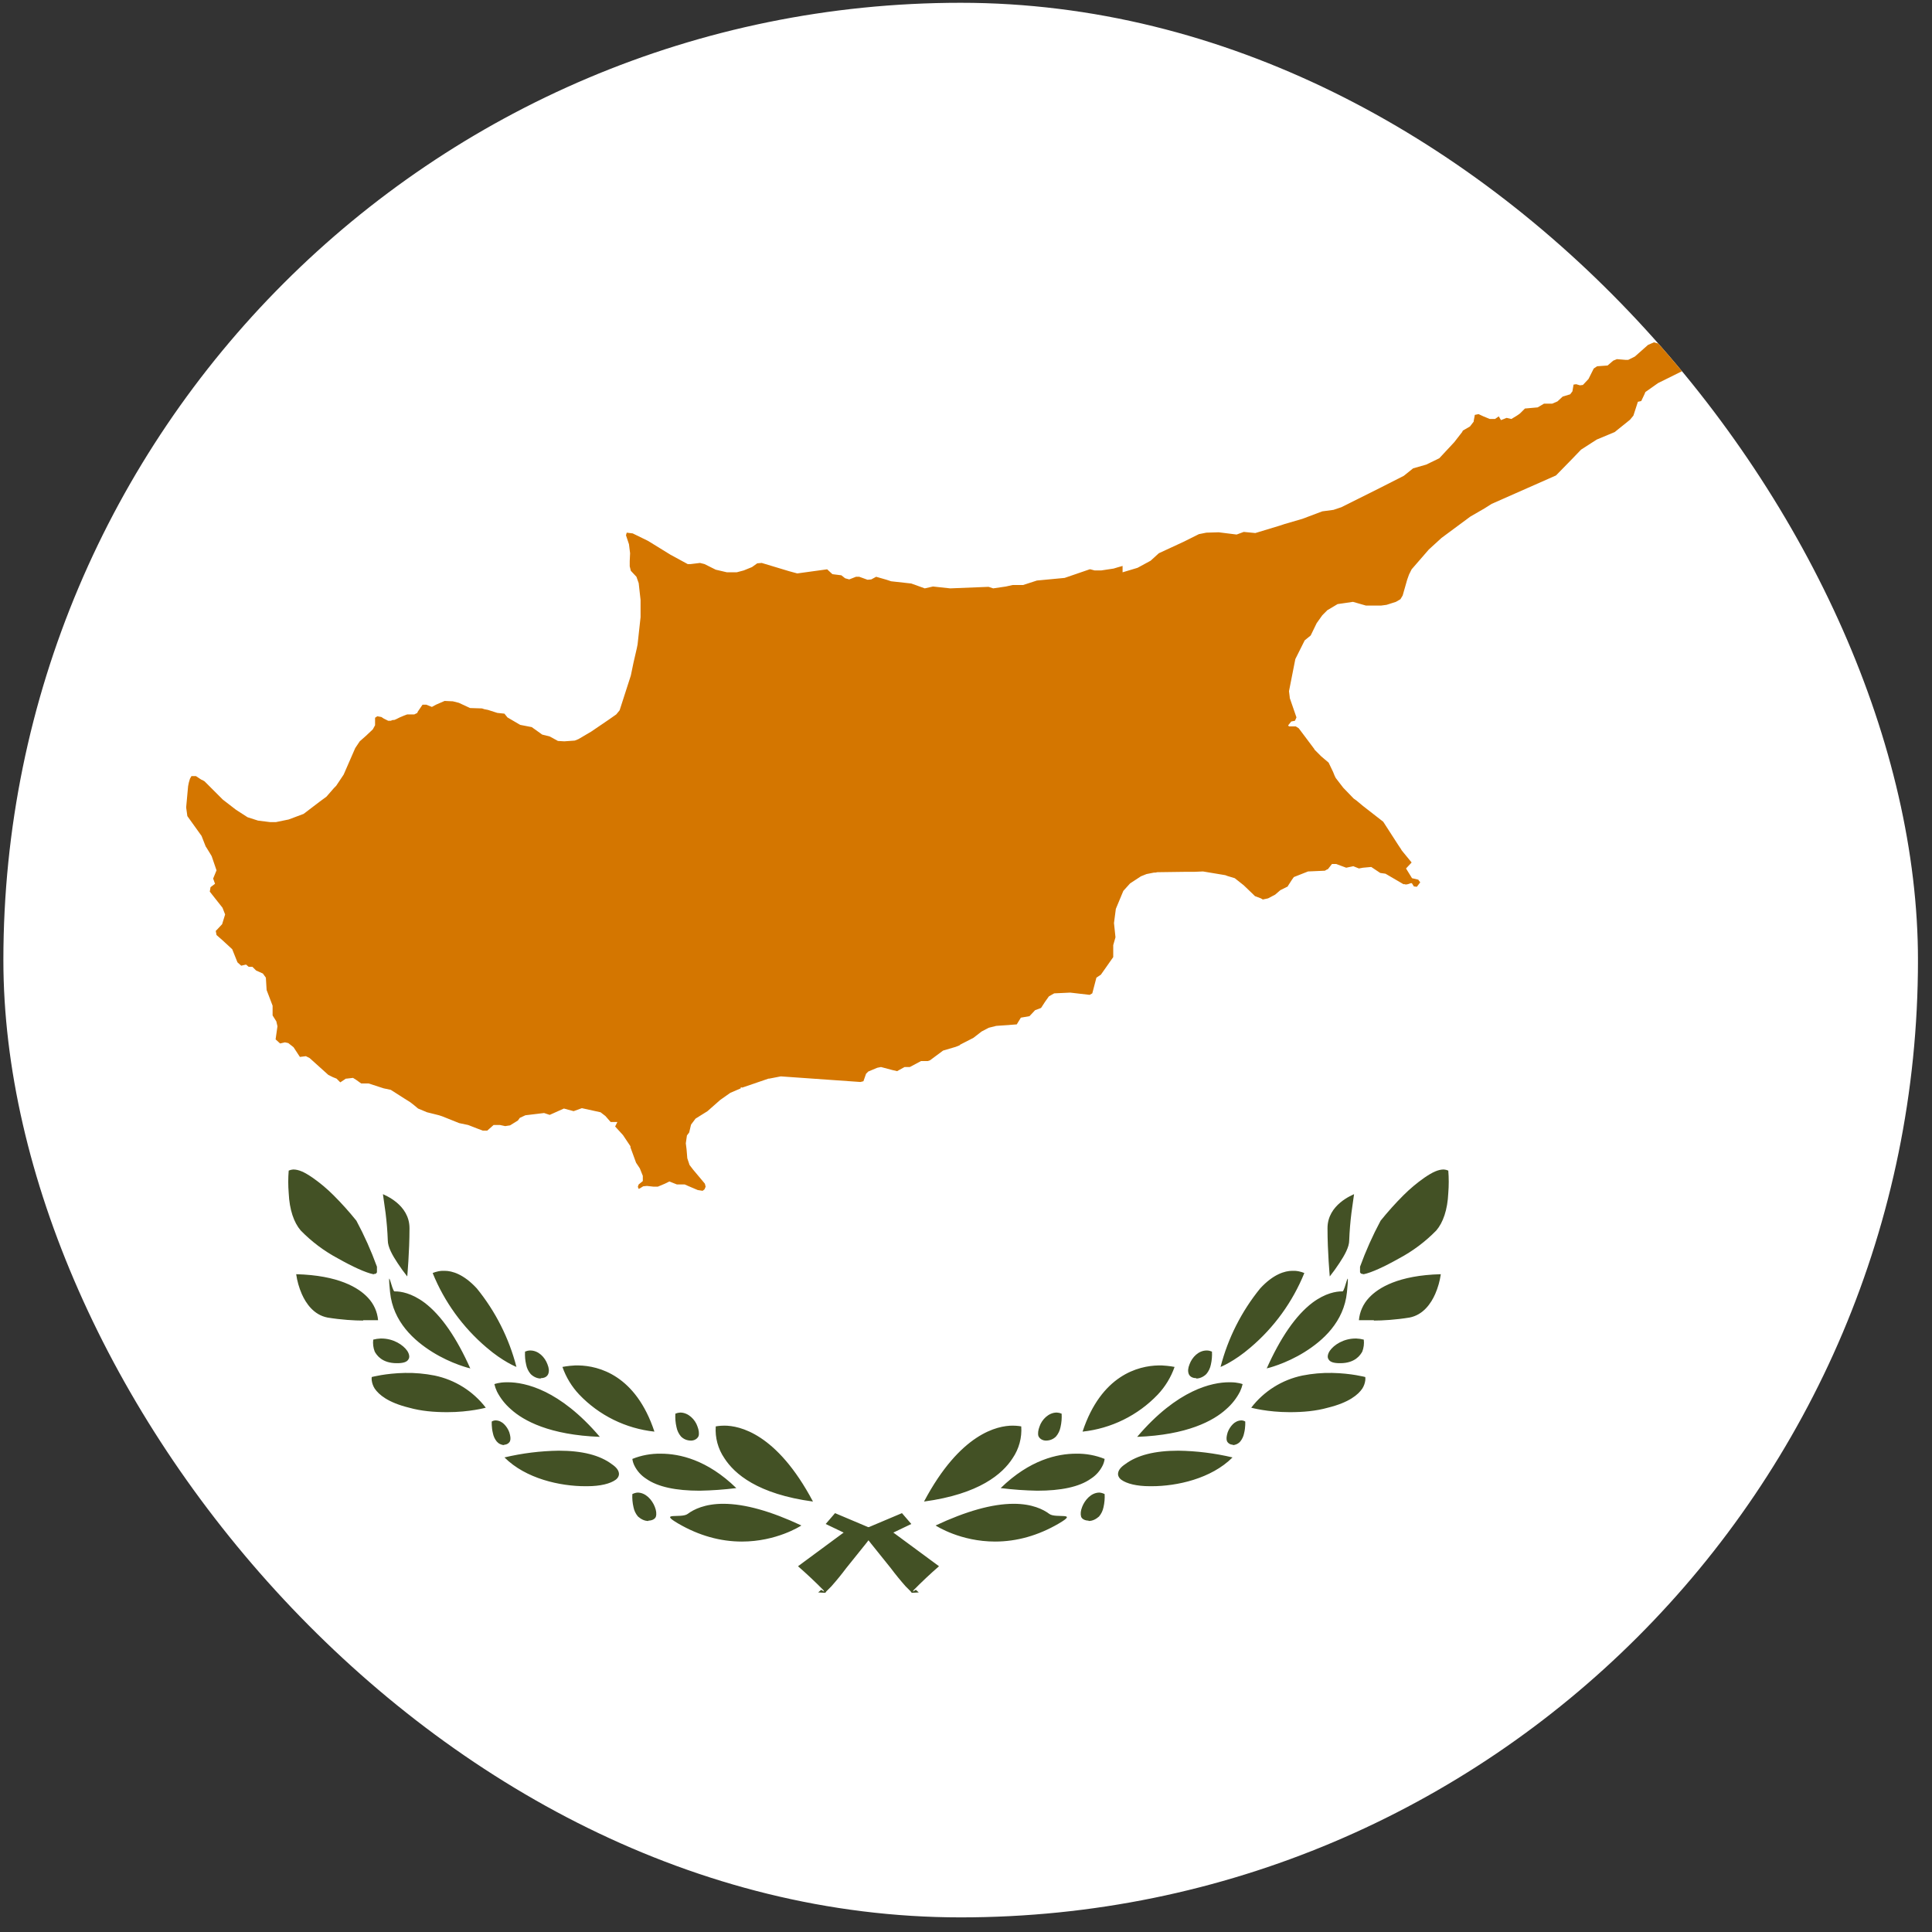 <svg width="111" height="111" viewBox="0 0 111 111" fill="none" xmlns="http://www.w3.org/2000/svg">
<rect x="0" y="0" width="111" height="111" fill="#333333" stroke="none"/>
<g clip-path="url(#clip0_5158_370453)">
<path d="M0.193 0.16H110.193V110.16H0.193V0.16Z" fill="white"/>
<path d="M52.402 91.511C52.377 91.501 52.356 91.487 52.337 91.468V91.447L52.036 91.146C51.736 90.807 51.449 90.456 51.177 90.093L50.038 88.675L49.888 88.482L48.47 88.052L47.439 87.558L47.976 86.935L49.91 87.752L51.327 88.052L53.949 89.986C53.444 90.425 52.957 90.884 52.488 91.361C52.47 91.388 52.456 91.417 52.445 91.447L52.617 91.34L52.788 91.49L52.423 91.511H52.402ZM42.626 88.568C41.38 88.568 40.156 88.224 38.974 87.537C37.792 86.849 39.146 87.257 39.511 86.978C39.855 86.72 40.499 86.398 41.552 86.398C42.798 86.398 44.302 86.828 46.042 87.644C45.978 87.687 44.603 88.568 42.626 88.568ZM37.255 87.386C37.019 87.386 36.825 87.279 36.654 87.129C36.523 86.975 36.434 86.79 36.396 86.591C36.339 86.345 36.317 86.092 36.331 85.84C36.425 85.791 36.527 85.762 36.632 85.754C37.105 85.754 37.47 86.183 37.62 86.57C37.706 86.785 37.728 86.978 37.685 87.129C37.642 87.279 37.449 87.365 37.255 87.365V87.386ZM46.708 86.269C43.529 85.84 42.197 84.679 41.617 83.777C41.251 83.241 41.077 82.598 41.122 81.951C41.122 81.951 41.337 81.908 41.617 81.908C42.476 81.908 44.624 82.338 46.708 86.269ZM40.199 85.646C38.845 85.646 37.792 85.431 37.126 84.959C36.83 84.77 36.592 84.502 36.439 84.185C36.385 84.07 36.348 83.947 36.331 83.82C36.85 83.611 37.405 83.509 37.964 83.519C39.038 83.519 40.628 83.863 42.304 85.496C41.605 85.583 40.903 85.633 40.199 85.646V85.646ZM33.624 85.388C32.185 85.388 30.208 84.959 28.984 83.734C30.005 83.492 31.049 83.362 32.099 83.347C33.452 83.347 34.462 83.605 35.15 84.121C35.407 84.293 35.536 84.465 35.558 84.636C35.579 84.765 35.515 84.916 35.364 85.023C35.064 85.238 34.505 85.388 33.732 85.388H33.624ZM28.962 83.025C28.879 83.022 28.798 83.001 28.724 82.964C28.65 82.927 28.585 82.875 28.532 82.81C28.423 82.673 28.35 82.51 28.318 82.338C28.232 81.994 28.253 81.671 28.253 81.671C28.318 81.631 28.392 81.609 28.468 81.607C28.683 81.607 28.855 81.715 28.962 81.822C29.096 81.956 29.199 82.117 29.263 82.295C29.327 82.509 29.349 82.66 29.306 82.789C29.263 82.896 29.134 83.004 28.962 83.004V83.025ZM39.704 82.767C39.468 82.767 39.275 82.681 39.124 82.531C38.994 82.377 38.905 82.192 38.867 81.994C38.808 81.74 38.786 81.48 38.802 81.22C38.891 81.182 38.985 81.16 39.081 81.156C39.554 81.156 39.941 81.564 40.07 81.951C40.156 82.166 40.177 82.38 40.134 82.509C40.07 82.66 39.898 82.767 39.704 82.767V82.767ZM34.462 82.552C31.583 82.445 30.079 81.629 29.349 80.963C29.022 80.68 28.752 80.337 28.554 79.953C28.489 79.815 28.438 79.671 28.404 79.523C28.404 79.523 28.661 79.416 29.113 79.416H29.177C30.144 79.416 32.142 79.824 34.462 82.552V82.552ZM37.599 82.252C35.953 82.075 34.423 81.322 33.281 80.125C32.849 79.669 32.52 79.127 32.314 78.535C32.314 78.535 32.614 78.47 33.044 78.449C33.109 78.447 33.173 78.447 33.238 78.449C34.398 78.47 36.525 79.007 37.599 82.252V82.252ZM25.697 81.134C24.923 81.134 24.193 81.07 23.505 80.877C22.281 80.576 21.765 80.125 21.529 79.781C21.438 79.638 21.379 79.477 21.357 79.308C21.349 79.244 21.349 79.179 21.357 79.115C21.357 79.115 22.152 78.9 23.269 78.879C23.838 78.868 24.407 78.919 24.966 79.029C26.137 79.272 27.182 79.927 27.91 80.877C27.91 80.877 26.986 81.134 25.697 81.134V81.134ZM31.068 79.201C30.853 79.201 30.638 79.093 30.488 78.943C30.357 78.789 30.268 78.604 30.23 78.406C30.172 78.16 30.151 77.906 30.165 77.654C30.254 77.616 30.348 77.594 30.445 77.59H30.466C30.939 77.59 31.304 77.976 31.454 78.384C31.54 78.599 31.562 78.771 31.497 78.943C31.433 79.093 31.282 79.179 31.068 79.179V79.201ZM27.029 78.621C27.007 78.621 25.933 78.363 24.837 77.675C23.806 77.031 22.581 75.957 22.41 74.238C22.238 72.519 22.517 74.195 22.667 74.195H22.71C23.011 74.195 23.634 74.281 24.386 74.84C25.353 75.57 26.234 76.859 27.029 78.642V78.621ZM29.671 78.535C29.671 78.535 28.898 78.234 27.952 77.418C26.591 76.263 25.529 74.796 24.859 73.142C24.859 73.142 25.073 73.035 25.396 73.013C25.417 73.012 25.439 73.012 25.46 73.013H25.546C25.976 73.013 26.642 73.207 27.394 74.023C28.47 75.345 29.246 76.884 29.671 78.535ZM22.796 78.32C21.937 78.32 21.636 77.847 21.529 77.654C21.444 77.435 21.415 77.199 21.443 76.966C21.583 76.929 21.727 76.907 21.872 76.902H21.915C22.603 76.902 23.161 77.267 23.398 77.611C23.441 77.675 23.591 77.933 23.462 78.105C23.376 78.255 23.161 78.32 22.818 78.32H22.796ZM20.863 75.871C20.369 75.871 19.616 75.828 18.822 75.699C18.027 75.549 17.576 74.882 17.339 74.345C17.181 73.982 17.072 73.599 17.017 73.207C19.445 73.271 20.605 73.98 21.142 74.56C21.475 74.912 21.68 75.366 21.722 75.849H20.863V75.871ZM23.398 73.336C23.199 73.087 23.013 72.829 22.839 72.562C22.538 72.111 22.281 71.638 22.281 71.273C22.261 70.742 22.218 70.211 22.152 69.683L22.001 68.609C22.066 68.652 23.527 69.189 23.527 70.564C23.527 71.939 23.398 73.314 23.398 73.336V73.336ZM21.507 73.207H21.443C21.013 73.121 20.261 72.777 19.423 72.304C18.628 71.882 17.903 71.338 17.275 70.693C16.888 70.242 16.63 69.511 16.587 68.545C16.552 68.116 16.552 67.684 16.587 67.255C16.669 67.219 16.756 67.197 16.845 67.191C17.167 67.191 17.49 67.341 17.962 67.664C18.392 67.965 18.794 68.303 19.165 68.674C19.628 69.136 20.066 69.624 20.476 70.134C20.933 70.986 21.327 71.869 21.657 72.777V73.099C21.64 73.137 21.61 73.168 21.572 73.185C21.543 73.191 21.514 73.191 21.486 73.185L21.507 73.207Z" fill="#435125"/>
<path d="M47.395 91.511C47.419 91.501 47.441 91.487 47.459 91.468V91.447L47.76 91.146C48.061 90.807 48.348 90.456 48.619 90.093L49.758 88.675L49.908 88.482L51.326 88.052L52.358 87.558L51.821 86.935L49.887 87.752L48.469 88.052L45.848 89.986C46.352 90.425 46.84 90.884 47.309 91.361C47.326 91.388 47.34 91.417 47.352 91.447L47.18 91.34L47.008 91.49L47.373 91.511H47.395ZM57.17 88.568C58.416 88.568 59.641 88.224 60.822 87.537C62.004 86.849 60.651 87.257 60.285 86.978C59.942 86.72 59.297 86.398 58.244 86.398C56.998 86.398 55.494 86.828 53.754 87.644C53.819 87.687 55.194 88.568 57.17 88.568ZM62.541 87.386C62.778 87.386 62.971 87.279 63.143 87.129C63.273 86.975 63.362 86.79 63.401 86.591C63.457 86.345 63.479 86.092 63.465 85.84C63.371 85.791 63.269 85.762 63.164 85.754C62.692 85.754 62.326 86.183 62.176 86.57C62.09 86.785 62.069 86.978 62.111 87.129C62.154 87.279 62.348 87.365 62.541 87.365V87.386ZM53.088 86.269C56.268 85.84 57.6 84.679 58.18 83.777C58.546 83.241 58.72 82.598 58.674 81.951C58.674 81.951 58.459 81.908 58.18 81.908C57.321 81.908 55.172 82.338 53.088 86.269ZM59.598 85.646C60.951 85.646 62.004 85.431 62.67 84.959C62.967 84.77 63.205 84.502 63.358 84.185C63.412 84.07 63.448 83.947 63.465 83.82C62.946 83.611 62.391 83.509 61.832 83.519C60.758 83.519 59.168 83.863 57.492 85.496C58.191 85.583 58.894 85.633 59.598 85.646V85.646ZM66.172 85.388C67.612 85.388 69.588 84.959 70.813 83.734C69.791 83.492 68.747 83.362 67.698 83.347C66.344 83.347 65.334 83.605 64.647 84.121C64.389 84.293 64.26 84.465 64.239 84.636C64.217 84.765 64.281 84.916 64.432 85.023C64.733 85.238 65.291 85.388 66.065 85.388H66.172ZM70.834 83.025C70.917 83.022 70.998 83.001 71.072 82.964C71.146 82.927 71.212 82.875 71.264 82.81C71.373 82.673 71.447 82.51 71.479 82.338C71.565 81.994 71.543 81.671 71.543 81.671C71.478 81.631 71.404 81.609 71.328 81.607C71.114 81.607 70.942 81.715 70.834 81.822C70.701 81.956 70.598 82.117 70.533 82.295C70.469 82.509 70.448 82.66 70.49 82.789C70.533 82.896 70.662 83.004 70.834 83.004V83.025ZM60.092 82.767C60.328 82.767 60.522 82.681 60.672 82.531C60.803 82.377 60.891 82.192 60.93 81.994C60.989 81.74 61.01 81.48 60.994 81.22C60.906 81.182 60.811 81.16 60.715 81.156C60.242 81.156 59.856 81.564 59.727 81.951C59.641 82.166 59.619 82.38 59.662 82.509C59.727 82.66 59.899 82.767 60.092 82.767V82.767ZM65.334 82.552C68.213 82.445 69.717 81.629 70.448 80.963C70.775 80.68 71.045 80.337 71.242 79.953C71.308 79.815 71.358 79.671 71.393 79.523C71.393 79.523 71.135 79.416 70.684 79.416H70.619C69.653 79.416 67.654 79.824 65.334 82.552V82.552ZM62.197 82.252C63.843 82.075 65.373 81.322 66.516 80.125C66.947 79.669 67.277 79.127 67.483 78.535C67.483 78.535 67.182 78.47 66.752 78.449C66.688 78.447 66.623 78.447 66.559 78.449C65.399 78.47 63.272 79.007 62.197 82.252V82.252ZM74.1 81.134C74.873 81.134 75.604 81.07 76.291 80.877C77.516 80.576 78.031 80.125 78.268 79.781C78.359 79.638 78.418 79.477 78.44 79.308C78.448 79.244 78.448 79.179 78.44 79.115C78.44 79.115 77.645 78.9 76.528 78.879C75.958 78.868 75.389 78.919 74.83 79.029C73.659 79.272 72.615 79.927 71.887 80.877C71.887 80.877 72.811 81.134 74.1 81.134V81.134ZM68.729 79.201C68.944 79.201 69.158 79.093 69.309 78.943C69.439 78.789 69.528 78.604 69.567 78.406C69.624 78.16 69.646 77.906 69.631 77.654C69.543 77.616 69.448 77.594 69.352 77.59H69.33C68.858 77.59 68.492 77.976 68.342 78.384C68.256 78.599 68.235 78.771 68.299 78.943C68.364 79.093 68.514 79.179 68.729 79.179V79.201ZM72.768 78.621C72.789 78.621 73.864 78.363 74.959 77.675C75.99 77.031 77.215 75.957 77.387 74.238C77.559 72.519 77.279 74.195 77.129 74.195H77.086C76.785 74.195 76.162 74.281 75.41 74.84C74.444 75.57 73.563 76.859 72.768 78.642V78.621ZM70.125 78.535C70.125 78.535 70.899 78.234 71.844 77.418C73.206 76.263 74.267 74.796 74.938 73.142C74.938 73.142 74.723 73.035 74.401 73.013C74.379 73.012 74.358 73.012 74.336 73.013H74.25C73.82 73.013 73.154 73.207 72.403 74.023C71.327 75.345 70.55 76.884 70.125 78.535ZM77 78.32C77.86 78.32 78.16 77.847 78.268 77.654C78.352 77.435 78.382 77.199 78.354 76.966C78.213 76.929 78.069 76.907 77.924 76.902H77.881C77.194 76.902 76.635 77.267 76.399 77.611C76.356 77.675 76.205 77.933 76.334 78.105C76.42 78.255 76.635 78.32 76.979 78.32H77ZM78.934 75.871C79.428 75.871 80.18 75.828 80.975 75.699C81.77 75.549 82.221 74.882 82.457 74.345C82.616 73.982 82.724 73.599 82.779 73.207C80.352 73.271 79.192 73.98 78.654 74.56C78.321 74.912 78.117 75.366 78.074 75.849H78.934V75.871ZM76.399 73.336C76.597 73.087 76.784 72.829 76.957 72.562C77.258 72.111 77.516 71.638 77.516 71.273C77.536 70.742 77.579 70.211 77.645 69.683L77.795 68.609C77.731 68.652 76.27 69.189 76.27 70.564C76.27 71.939 76.399 73.314 76.399 73.336V73.336ZM78.289 73.207H78.354C78.783 73.121 79.535 72.777 80.373 72.304C81.168 71.882 81.893 71.338 82.522 70.693C82.908 70.242 83.166 69.511 83.209 68.545C83.244 68.116 83.244 67.684 83.209 67.255C83.128 67.219 83.04 67.197 82.951 67.191C82.629 67.191 82.307 67.341 81.834 67.664C81.405 67.965 81.002 68.303 80.631 68.674C80.168 69.136 79.731 69.624 79.32 70.134C78.864 70.986 78.469 71.869 78.139 72.777V73.099C78.156 73.137 78.187 73.168 78.225 73.185C78.253 73.191 78.282 73.191 78.311 73.185L78.289 73.207Z" fill="#435125"/>
<path d="M100.805 17.67L100.375 17.842L100.203 17.906L99.688 17.863L99.193 18.099L98.334 18.701L98.291 18.722L97.969 18.808L97.668 18.679L97.496 18.765L97.432 19.109L97.281 19.367L97.066 19.517L96.379 19.582L95.799 19.883L95.025 19.668L94.682 19.818L93.93 20.484L93.543 20.677H93.414L92.898 20.634L92.684 20.721L92.361 21L91.76 21.043L91.566 21.172L91.266 21.773L90.943 22.117L90.772 22.138L90.557 22.074L90.406 22.096L90.342 22.482L90.213 22.654L89.783 22.783L89.482 23.062L89.182 23.191H88.709L88.344 23.406L87.613 23.471L87.334 23.75L87.248 23.814L87.119 23.9L86.904 24.029L86.84 24.072L86.561 24.008L86.238 24.137L86.109 23.922L85.894 24.072H85.594L85.228 23.922L84.949 23.793L84.734 23.836L84.67 24.179V24.222L84.455 24.502L84.047 24.738L84.004 24.824L83.553 25.404L82.693 26.328L81.941 26.693L81.189 26.908L80.652 27.338L79.256 28.047L77.064 29.142L76.613 29.293L75.969 29.379L74.83 29.808L73.799 30.109L73.734 30.131L73.541 30.195L72.123 30.625L71.457 30.56L71.049 30.711L70.018 30.582L69.309 30.603L68.879 30.689L68.019 31.119L66.58 31.785L66.107 32.215L65.356 32.623L64.496 32.881V32.515L64.195 32.601L63.98 32.666L63.272 32.773H62.885L62.648 32.709H62.605L61.166 33.203L59.576 33.353L58.781 33.611H58.18L57.793 33.697L57.062 33.804L56.805 33.718H56.74L54.592 33.804L53.603 33.697L53.131 33.804L52.357 33.525L51.197 33.396L50.939 33.31L50.338 33.138L50.059 33.289L49.844 33.31L49.371 33.138H49.178L48.791 33.289L48.555 33.224L48.34 33.053L47.824 32.988L47.523 32.709L45.805 32.945L45.332 32.816L43.764 32.343L43.506 32.365L43.205 32.58L42.732 32.773L42.324 32.881H41.766L41.121 32.73L40.477 32.408L40.219 32.343L39.682 32.408H39.51L38.522 31.871L37.232 31.076L36.352 30.646L36.008 30.603L35.965 30.754L36.137 31.269L36.201 31.785L36.18 32.236V32.537L36.244 32.795L36.566 33.138L36.695 33.504L36.803 34.471V35.459L36.631 37.027L36.588 37.242L36.395 38.08L36.244 38.81L35.6 40.808L35.406 41.045L34.977 41.346L33.967 42.033L33.236 42.463L33.022 42.549L32.42 42.592L32.055 42.57L31.582 42.312L31.152 42.205L30.551 41.775L29.885 41.646L29.154 41.217L28.982 41.002L28.574 40.959L28.037 40.787L27.822 40.744L27.693 40.701L27.006 40.679L26.361 40.379L26.018 40.293L25.545 40.271L25.051 40.486L24.814 40.615L24.492 40.486H24.277L23.998 40.894L23.977 40.959L23.805 41.045H23.396L23.225 41.109L22.967 41.217L22.752 41.324L22.645 41.367H22.559L22.451 41.41H22.301L22.043 41.281L21.914 41.195L21.678 41.152L21.549 41.238V41.668L21.42 41.904L21.033 42.269L20.668 42.592L20.41 42.978L19.744 44.504L19.314 45.148L19.186 45.277L18.756 45.771L18.348 46.072L17.445 46.76L16.586 47.082L15.855 47.232H15.512L14.824 47.146L14.223 46.953L13.557 46.523L12.805 45.943L11.752 44.89L11.602 44.804H11.58L11.258 44.59H11L10.914 44.74L10.85 44.955L10.807 45.17L10.699 46.351V46.416L10.764 46.888L11.58 48.027L11.816 48.629L11.859 48.693L12.031 48.972L12.16 49.187L12.44 50.004L12.246 50.476L12.354 50.777L12.096 50.971L12.053 51.228L12.783 52.152L12.934 52.539L12.762 53.097L12.482 53.398L12.396 53.484L12.44 53.721L12.783 54.021L13.342 54.537L13.643 55.289L13.857 55.482L14.137 55.418L14.287 55.547H14.502L14.717 55.761L14.867 55.826L15.104 55.933L15.275 56.17L15.318 56.879L15.662 57.781V58.34L15.877 58.683L15.941 58.963L15.834 59.715L16.092 59.951L16.371 59.886L16.564 59.929L16.865 60.166L17.23 60.724L17.574 60.681L17.789 60.789L18.863 61.756L19.121 61.885L19.336 61.971L19.551 62.185L19.873 61.971H19.916L20.281 61.928L20.453 62.035L20.754 62.25H21.184L22.043 62.529L22.451 62.615L23.225 63.109L23.568 63.324L23.762 63.474L24.02 63.689L24.535 63.904L24.965 64.011L25.223 64.076L25.416 64.14L26.383 64.527L26.898 64.635L27.393 64.828L27.736 64.957H27.994L28.359 64.635H28.725L29.025 64.699L29.305 64.656L29.756 64.377L29.863 64.226L30.186 64.076L31.26 63.947L31.582 64.054L32.398 63.689L32.957 63.84L33.43 63.668L34.504 63.904L34.783 64.119L35.084 64.463H35.471L35.342 64.721L35.793 65.215L36.223 65.859V65.924L36.545 66.804L36.76 67.127L36.932 67.556V67.857L36.695 68.05L36.652 68.158V68.201L36.695 68.308L36.781 68.265L36.953 68.158L37.168 68.136L37.555 68.179H37.791L38.199 68.008L38.457 67.879L38.887 68.05H39.338L39.531 68.136L40.09 68.373L40.369 68.416L40.477 68.33L40.541 68.179L40.498 68.008L40.283 67.75L39.832 67.213L39.617 66.933L39.488 66.547L39.445 66.031L39.402 65.687L39.467 65.236L39.596 65.064L39.682 64.699L39.703 64.613L39.961 64.269L40.648 63.84L41.379 63.195L41.959 62.787L42.56 62.529V62.465L42.647 62.486L44.15 61.971H44.193L44.859 61.842L49.435 62.164L49.607 62.121L49.758 61.691L49.844 61.605L49.887 61.562L50.402 61.347L50.617 61.304L51.262 61.476L51.541 61.541L51.971 61.304H52.272L52.916 60.961H53.303L53.432 60.918L54.184 60.359L54.914 60.144L55.129 60.058L55.172 60.015L55.924 59.629L56.397 59.263L56.805 59.049L57.234 58.941L58.416 58.855L58.652 58.468L59.147 58.383L59.469 58.039L59.812 57.91L60.049 57.545L60.264 57.244L60.565 57.072L61.488 57.029L62.605 57.158L62.756 57.072L62.992 56.17L63.25 55.998L63.959 54.988V54.3L64.088 53.849L64.002 53.033L64.109 52.217L64.539 51.185L64.926 50.756L65.549 50.347L65.871 50.218L66.301 50.133H66.387L66.494 50.111L68.041 50.09H68.6L69.115 50.068L70.404 50.283L70.512 50.326L70.941 50.455L71.457 50.863L71.994 51.379L72.102 51.486L72.445 51.615L72.553 51.679L72.853 51.615L73.262 51.4L73.562 51.142L73.992 50.928V50.906L74.228 50.541L74.336 50.39L75.152 50.068L76.119 50.025L76.227 49.961L76.291 49.939L76.527 49.638H76.764L77.344 49.853L77.752 49.767L78.074 49.896L78.311 49.853L78.783 49.81L79.299 50.154L79.6 50.197L80.631 50.799H80.717L80.76 50.82L80.889 50.799L81.082 50.734L81.125 50.756L81.232 50.928L81.404 50.949L81.598 50.691L81.512 50.584L81.49 50.541L81.125 50.455L80.781 49.896L81.103 49.553L80.609 48.951L80.523 48.843L80.502 48.8L80.33 48.543L79.471 47.211L78.311 46.308L77.924 45.986L77.773 45.879L77.172 45.256L76.742 44.697L76.678 44.568L76.592 44.353L76.334 43.816L75.904 43.451L75.518 43.064V43.043L74.744 42.011L74.615 41.84L74.443 41.732H74.057L74.014 41.689V41.668L74.186 41.453L74.4 41.41L74.486 41.217L74.1 40.099V40.056L74.057 39.713L74.379 38.08L74.422 37.865L74.959 36.791L75.303 36.511L75.647 35.803L75.969 35.351L76.269 35.05L76.312 35.029L76.85 34.707L77.301 34.642L77.731 34.578L78.482 34.793H79.342L79.664 34.75L80.201 34.578L80.459 34.428L80.588 34.213L80.846 33.31L80.953 33.01L81.103 32.709L82.092 31.57L82.822 30.904L84.477 29.679L85.293 29.207L85.701 28.949L89.397 27.316L90.342 26.349L90.836 25.834L91.738 25.254L92.769 24.824L93.65 24.115L93.844 23.879L94.102 23.084L94.295 23.041L94.488 22.633L94.531 22.525L95.262 22.009L95.348 21.967L98.162 20.57L98.592 20.613L98.807 20.291L99.623 20.162L99.752 20.119L99.967 20.033L100.139 19.732V19.668L100.16 18.894L100.332 18.679L100.439 18.164L100.525 18.035L100.611 17.927L100.848 17.756L100.805 17.648V17.67Z" fill="#D47600"/>
</g>
<defs>
<clipPath id="clip0_5158_370453">
<rect x="0.194" y="0.16" width="110" height="110" rx="55" fill="white"/>
</clipPath>
</defs>
</svg>
